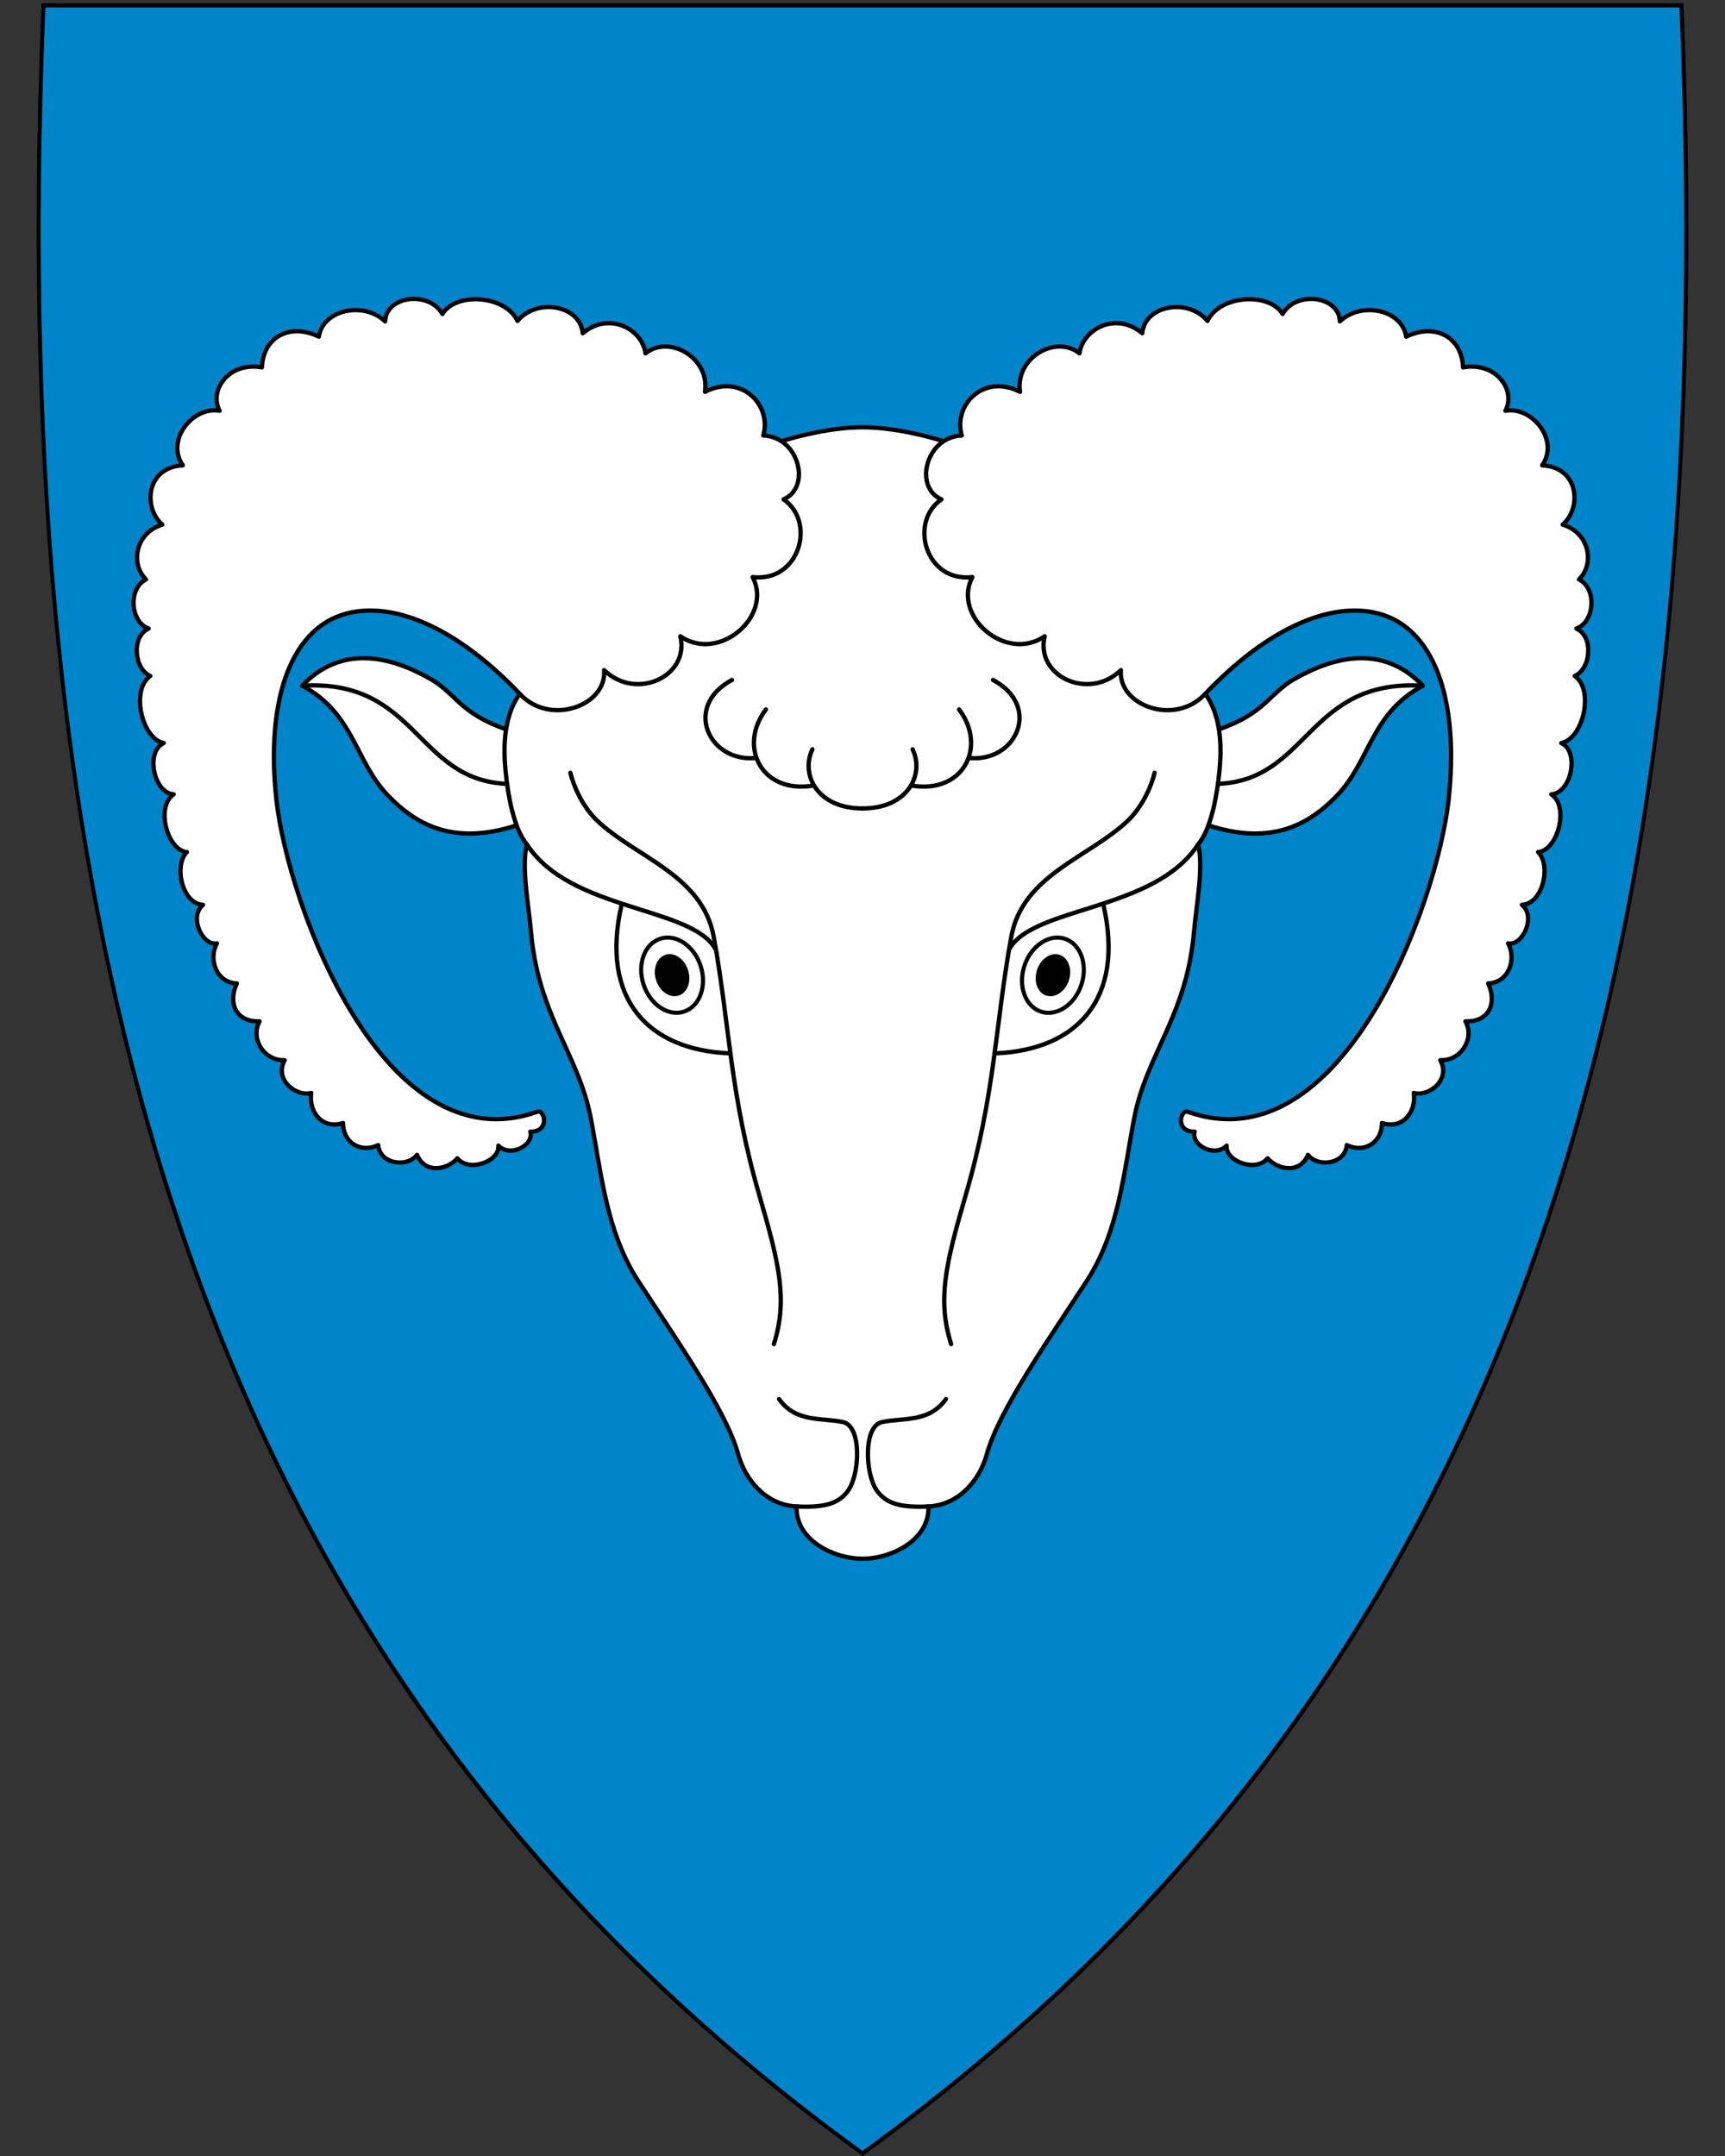 <svg xmlns="http://www.w3.org/2000/svg" width="400" height="500" viewBox="30.5 31.5 400 500" xml:space="preserve">
    <rect x="30.5" y="31.5" width="400" height="500" fill="#333333" stroke="none"/>
    <path d="M230.56 531.14c74.32-53.92 125.26-122.02 155.74-208.16 27.64-78.1 38.73-172.75 33.91-289.35l-.02-.46H40.37l-.02.46c-4.81 116.6 6.28 211.24 33.91 289.35 30.48 86.14 81.42 154.24 155.74 208.16l.28.2z" fill="#0085ca"/>
    <path d="M147.83 200.63c-10.83-3.76-11.61-8.34-17.51-11.68-9.44-5.36-20.63-7.97-29.76 1.57 12.03 6.41 12.26 17.51 19.86 25.42 6.28 6.54 15.04 11.9 30.08 6.9" style="fill-rule:evenodd;fill:#fff;stroke-linecap:round;stroke-linejoin:round;stroke:#000"/>
    <path d="M41.04 33.21C31.97 252.66 77.3 419.16 230.5 530.31c153.19-111.15 198.51-277.65 189.44-497.1H41.04m-.92-.95H420.86l.04.92c4.82 116.66-6.28 211.36-33.93 289.52-30.51 86.24-81.51 154.41-155.91 208.39l-.56.41-.56-.41c-74.4-53.98-125.4-122.15-155.91-208.39C46.38 244.54 35.28 149.84 40.1 33.18l.04-.92z"/>
    <path d="M313.17 200.63c10.83-3.76 11.61-8.34 17.51-11.68 9.44-5.36 20.63-7.97 29.76 1.57-12.03 6.41-12.26 17.51-19.86 25.42-6.28 6.54-15.04 11.9-30.08 6.9" style="fill-rule:evenodd;fill:#fff;stroke-linecap:round;stroke-linejoin:round;stroke:#000"/>
    <path d="M183.72 148.01c-10.9 8.86-16.08 26.11-31.6 43.04-5.08 5.54-4.9 14.01-4.38 19.33.51 5.18 1.82 13.22 4.93 16.94-1.31 5.23.4 13.97.97 20.39 1.7 19.32 10.99 28.3 13.84 43.04 2.47 12.81 3.56 26.35 11.01 37.81 8.78 13.51 20.38 30.02 23.17 40.15 1.69 6.15 6.56 11.82 13.55 12.15-.28 7.87 8.69 12.13 15.29 12.13s15.57-4.27 15.29-12.13c6.99-.33 11.86-6 13.55-12.15 2.79-10.14 14.4-26.65 23.17-40.15 7.45-11.46 8.53-25 11.01-37.81 2.84-14.75 12.14-23.72 13.84-43.04.56-6.42 2.28-15.16.97-20.39 3.11-3.72 4.42-11.75 4.93-16.94.53-5.32.7-13.79-4.38-19.33-15.52-16.93-20.7-34.18-31.6-43.04-12.89-10.47-33.64-17.42-46.78-17.42s-33.89 6.95-46.78 17.42z" style="fill-rule:evenodd;fill:#fff;stroke:#000"/>
    <path d="M209.95 343.21c3.24-10.28 1.28-18.53-3.38-34.54-6.85-23.53-6.83-39.35-10.57-59.93-2.61-14.35-18.09-18.42-27.02-26.91-3.18-3.02-5.42-7.73-6.21-11.11" style="fill:none;stroke-linecap:round;stroke:#000"/>
    <path d="M199.55 275.78c-18.87-.83-29.89-12.69-24.93-34.36" style="fill:none;stroke:#000"/>
    <path d="M196.42 251.63c-5.45-9.93-33.72-8.78-43.74-24.31" style="fill:none;stroke:#000"/>
    <path d="M215.21 380.87c6.86.31 9.88-.81 11.95-3.67 2.71-3.73 3.24-14.97-1.2-15.91-4.94-1.04-10.92.15-14.82-5.34" style="fill:none;stroke-linecap:round;stroke:#000"/>
    <ellipse transform="scale(-1 1) rotate(18.077)" cx="-97.2" cy="302.76" rx="6.96" ry="8.89" style="fill:none;stroke-linecap:round;stroke-linejoin:round;stroke-miterlimit:4;stroke-width:.95;stroke:#000"/>
    <ellipse ry="4.97" rx="3.89" cy="302.76" cx="-97.2" transform="scale(-1 1) rotate(18.077)"/>
    <path d="M133.09 104.32c-3.08-5.46-13.1-4.26-13.28 1.71-5.03-4.76-14.45-2.7-15.38 3.55-6.36-3.13-12.84-.29-13.2 7.12-7.56-1.38-12.36 5.21-9.81 10.06-6.09-1.11-12.62 6.74-8.53 12.66-8.63.46-9.2 9.94-4.75 13.75-6.21 1.87-7.51 9.06-3.78 12.71-4.29 2.13-3.59 9.98.62 11.38-4.05 1.82-3.45 9.3.36 11.01-4.57 3.19-2.01 14.5 3.13 15.56-4.31 1.94-2.35 11.58 2.3 11.89-4.28 2.89-1.42 13.03 3.07 13.39-3.04 2.92-1.24 11.95 3.75 12.24-3.42 2.75-.05 9.65 3.21 8.93-1.99 3.54-.24 9.1 4.62 9.29-2.05 4.29-.45 8.98 5.28 8.79-2.22 3.89.94 9.2 5.82 9.02-2.5 4.39 2.51 8.53 6.16 7.59-.64 4.14 2.31 8.57 7.37 6.97-.02 4.62 4.18 7.05 8.15 5.12.38 4.5 6.81 5.23 9 2.26 2.02 4.73 7.34 3.23 9.36.8 2.68 3.37 9.88.68 9.5-2.94 2.77 2.86 8.31-.11 7.41-3.22 4.68 0 3.26-5.2 1.67-4.64-35.54 12.66-57.81-47.73-60.53-72.22-2.63-23.73 3.55-40.87 17.43-43.59 11.65-2.29 25.91 5.07 39.12 19.04 6.98 7.38 20.13 2.57 19.42-5.65 7.44 7.25 19.9 1.42 17.68-7.84 8.99 6.17 21.49-4.64 16.77-13.73 10.84 1.28 14.81-12.77 7.16-18.02 6.55-2.85 3.55-14.52-4.7-14.81 2.03-7.01-5-14.48-13.52-10.13 1.21-7.82-8.23-13.39-13.8-8.92-.7-5.58-8.38-9.83-14.55-4.67-.53-6.5-10.66-8.29-15.11-2.85-2.8-5.97-14.2-6.8-17.43-1.62z" style="fill-rule:evenodd;fill:#fff;stroke-linecap:round;stroke-linejoin:round;stroke:#000"/>
    <path d="M230.5 218.99c-10.54 0-14.4-7.87-11.62-13.71" style="fill:none;stroke-linecap:round;stroke:#000"/>
    <path d="M219.11 213.68c-12.04 2.02-17.54-9.04-11.01-17.64" style="fill:none;stroke-linecap:round;stroke:#000"/>
    <path d="M205.63 207.29c-10.76.99-16.82-11.99-5.39-18.1" style="fill:none;stroke-linecap:round;stroke:#000"/>
    <path d="M147.99 213.29c-21.11-.95-20.68-24.36-47.43-22.77" style="fill:none;stroke:#000"/>
    <path d="M251.05 343.21c-3.24-10.28-1.28-18.53 3.38-34.54 6.85-23.53 6.83-39.35 10.57-59.93 2.61-14.35 18.09-18.42 27.02-26.91 3.18-3.02 5.42-7.73 6.21-11.11" style="fill:none;stroke-linecap:round;stroke:#000"/>
    <path d="M261.45 275.78c18.86-.83 29.89-12.69 24.93-34.36" style="fill:none;stroke:#000"/>
    <path d="M264.53 251.63c5.45-9.93 33.77-8.78 43.79-24.31" style="fill:none;stroke:#000"/>
    <path d="M245.79 380.87c-6.86.31-9.88-.81-11.95-3.67-2.71-3.73-3.24-14.97 1.2-15.91 4.94-1.04 10.92.15 14.82-5.34" style="fill:none;stroke-linecap:round;stroke:#000"/>
    <ellipse ry="8.89" rx="6.96" cy="159.72" cx="341.05" transform="rotate(18.077)" style="fill:none;stroke-linecap:round;stroke-linejoin:round;stroke-miterlimit:4;stroke-width:.95;stroke:#000"/>
    <ellipse transform="rotate(18.077)" cx="341.05" cy="159.72" rx="3.89" ry="4.97"/>
    <path d="M327.91 104.32c3.08-5.46 13.1-4.26 13.28 1.71 5.03-4.76 14.45-2.7 15.38 3.55 6.36-3.13 12.84-.29 13.2 7.12 7.56-1.38 12.36 5.21 9.81 10.06 6.09-1.11 12.62 6.74 8.53 12.66 8.63.46 9.2 9.94 4.75 13.75 6.21 1.87 7.51 9.06 3.78 12.71 4.29 2.13 3.59 9.98-.62 11.38 4.05 1.82 3.45 9.3-.36 11.01 4.57 3.19 2.01 14.5-3.13 15.56 4.31 1.94 2.35 11.58-2.3 11.89 4.28 2.89 1.42 13.03-3.07 13.39 3.04 2.92 1.24 11.95-3.75 12.24 3.42 2.75.05 9.65-3.21 8.93 1.99 3.54.24 9.1-4.62 9.29 2.05 4.29.45 8.98-5.28 8.79 2.22 3.89-.94 9.2-5.82 9.02 2.5 4.39-2.51 8.53-6.16 7.59.64 4.14-2.31 8.57-7.37 6.97.02 4.62-4.18 7.05-8.15 5.12-.38 4.5-6.81 5.23-9 2.26-2.02 4.73-7.34 3.23-9.36.8-2.68 3.37-9.88.68-9.5-2.94-2.77 2.86-8.31-.11-7.41-3.22-4.68 0-3.26-5.2-1.67-4.64 35.54 12.66 57.81-47.73 60.53-72.22 2.63-23.73-3.55-40.87-17.43-43.59-11.65-2.29-25.91 5.07-39.12 19.04-6.98 7.38-20.13 2.57-19.42-5.65-7.44 7.25-19.9 1.42-17.68-7.84-8.99 6.17-21.49-4.64-16.77-13.73-10.84 1.28-14.81-12.77-7.16-18.02-6.55-2.85-3.55-14.52 4.7-14.81-2.03-7.01 5-14.48 13.52-10.13-1.21-7.82 8.23-13.39 13.8-8.92.7-5.58 8.38-9.83 14.55-4.67.53-6.5 10.66-8.29 15.11-2.85 2.8-5.97 14.2-6.8 17.43-1.62z" style="fill-rule:evenodd;fill:#fff;stroke-linecap:round;stroke-linejoin:round;stroke:#000"/>
    <path d="M230.5 218.99c10.54 0 14.4-7.87 11.62-13.71" style="fill:none;stroke-linecap:round;stroke:#000"/>
    <path d="M241.89 213.68c12.04 2.02 17.54-9.04 11.01-17.64" style="fill:none;stroke-linecap:round;stroke:#000"/>
    <path d="M255.37 207.29c10.76.99 16.82-11.99 5.39-18.1" style="fill:none;stroke-linecap:round;stroke:#000"/>
    <path d="M313.01 213.29c21.11-.95 20.68-24.36 47.43-22.77" style="fill:none;stroke:#000"/>
</svg>
